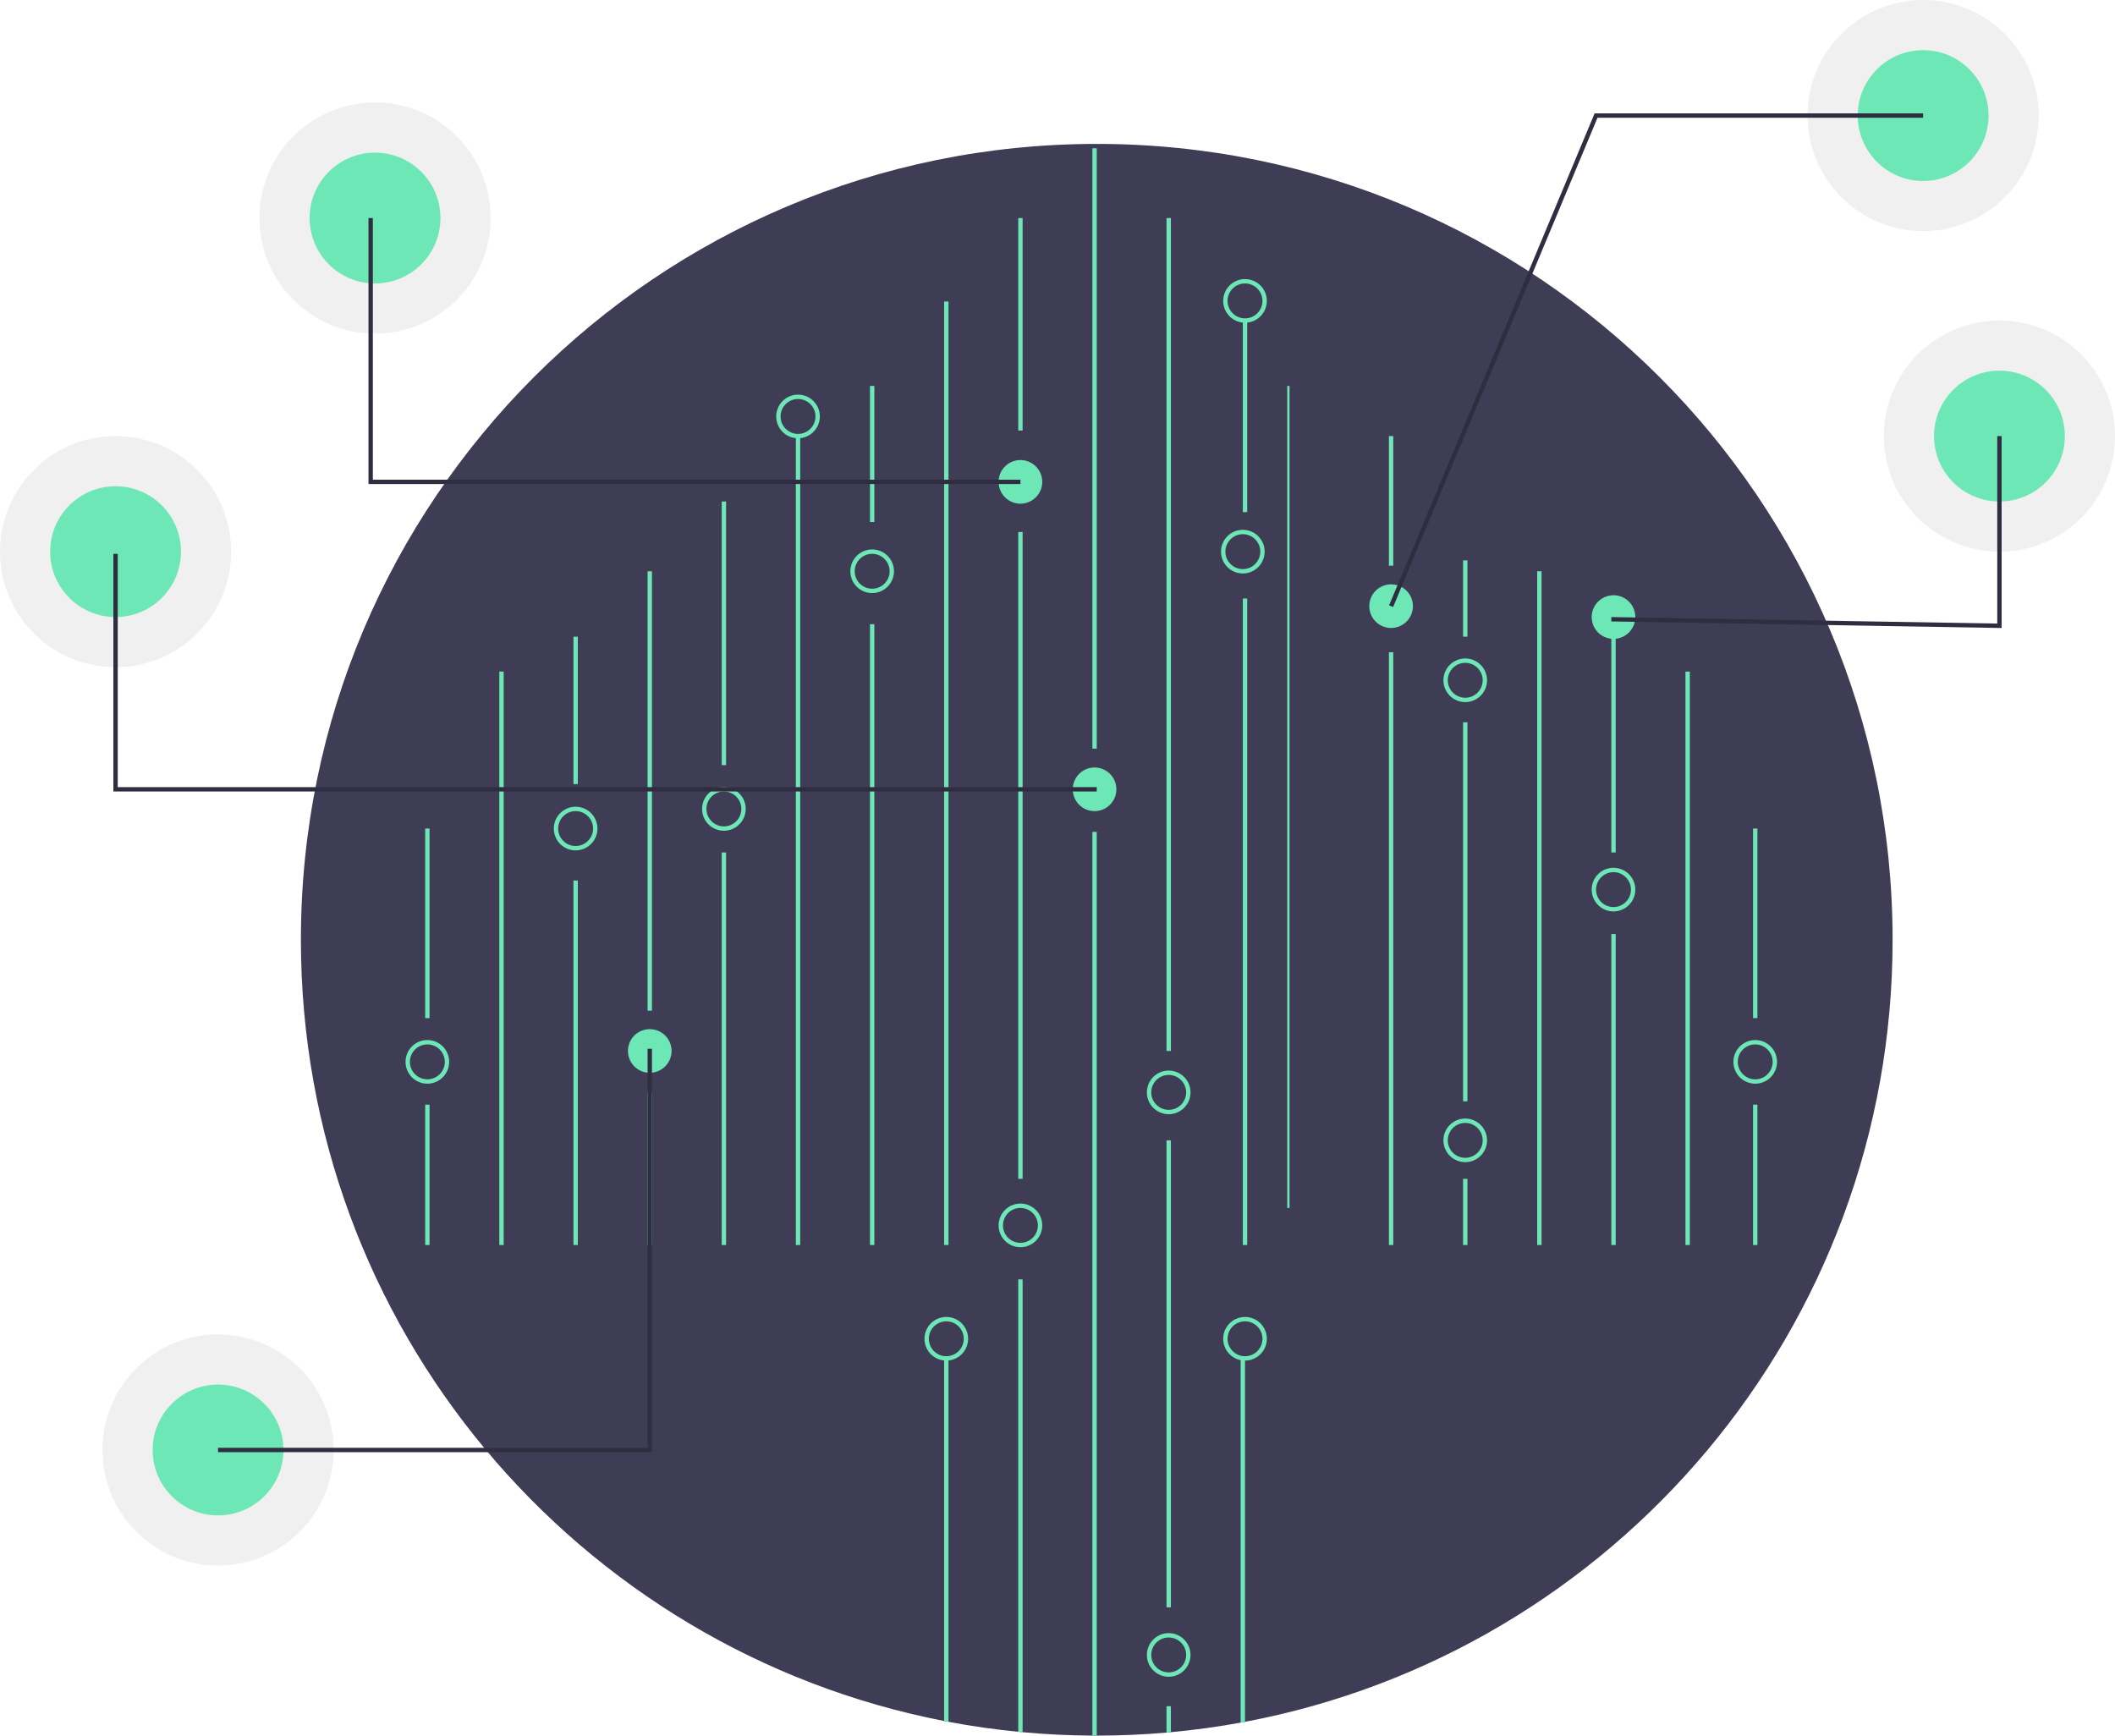 <svg id="f4673761-b724-4a95-a095-d2125482816e" data-name="Layer 1" xmlns="http://www.w3.org/2000/svg" width="970" height="796" viewBox="0 0 970 796"><title>hologram</title><circle cx="917" cy="200" r="53" fill="#ccc" opacity="0.3"/><circle cx="917" cy="200" r="30" fill="#6EE7B7"/><circle cx="882" cy="53" r="53" fill="#ccc" opacity="0.3"/><circle cx="882" cy="53" r="30" fill="#6EE7B7"/><circle cx="53" cy="253" r="53" fill="#ccc" opacity="0.3"/><circle cx="53" cy="253" r="30" fill="#6EE7B7"/><circle cx="100" cy="665" r="53" fill="#ccc" opacity="0.3"/><circle cx="100" cy="665" r="30" fill="#6EE7B7"/><circle cx="172" cy="100" r="53" fill="#ccc" opacity="0.3"/><circle cx="172" cy="100" r="30" fill="#6EE7B7"/><path d="M983,483c0,178.34-127.91,326.81-297,358.67-.66.13-1.33.25-2,.37q-15.765,2.895-32,4.39c-.67.07-1.33.13-2,.18q-15.81,1.38-32,1.39c-.67,0-1.33,0-2-.01q-16.17-.075-32-1.56c-.67-.05-1.33-.12-2-.19q-16.215-1.575-32-4.57c-.67-.12-1.34-.25-2-.38C379.9,808.64,253,660.64,253,483c0-201.58,163.42-365,365-365S983,281.42,983,483Z" transform="translate(-115 -52)" fill="#3f3d56"/><rect x="570" y="274.5" width="2" height="296.5" fill="#6EE7B7"/><rect x="570" y="147.402" width="2" height="87.472" fill="#6EE7B7"/><rect x="433" y="138.275" width="2" height="432.725" fill="#6EE7B7"/><rect x="467" y="100" width="2" height="97.457" fill="#6EE7B7"/><rect x="467" y="244" width="2" height="296.638" fill="#6EE7B7"/><path d="M584,638.75V846.43c-.67-.05-1.33-.12-2-.19V638.75Z" transform="translate(-115 -52)" fill="#6EE7B7"/><rect x="501" y="68" width="2" height="275.347" fill="#6EE7B7"/><path d="M618,433.52V848c-.67,0-1.33,0-2-.01V433.52Z" transform="translate(-115 -52)" fill="#6EE7B7"/><rect x="535" y="100" width="2" height="382" fill="#6EE7B7"/><rect x="535" y="523" width="2" height="214.173" fill="#6EE7B7"/><path d="M652,834.53v11.9c-.67.07-1.33.13-2,.18V834.53Z" transform="translate(-115 -52)" fill="#6EE7B7"/><path d="M686,675V841.67c-.66.13-1.33.25-2,.37V675Z" transform="translate(-115 -52)" fill="#6EE7B7"/><path d="M550,675V841.67c-.67-.12-1.34-.25-2-.38V675Z" transform="translate(-115 -52)" fill="#6EE7B7"/><rect x="399" y="177" width="2" height="62.41" fill="#6EE7B7"/><rect x="399" y="286.275" width="2" height="284.725" fill="#6EE7B7"/><rect x="365" y="200" width="2" height="371" fill="#6EE7B7"/><rect x="331" y="230" width="2" height="120.905" fill="#6EE7B7"/><rect x="331" y="390.968" width="2" height="180.032" fill="#6EE7B7"/><rect x="297" y="262" width="2" height="201.536" fill="#6EE7B7"/><rect x="297" y="501" width="2" height="70" fill="#6EE7B7"/><rect x="263" y="292" width="2" height="67.599" fill="#6EE7B7"/><rect x="263" y="403.819" width="2" height="167.181" fill="#6EE7B7"/><rect x="229" y="308" width="2" height="263" fill="#6EE7B7"/><rect x="195" y="380" width="2" height="86.937" fill="#6EE7B7"/><rect x="195" y="506.622" width="2" height="64.378" fill="#6EE7B7"/><rect x="590.375" y="177" width="1.037" height="377" fill="#6EE7B7"/><rect x="637" y="200" width="2" height="59.441" fill="#6EE7B7"/><rect x="637" y="299.126" width="2" height="271.874" fill="#6EE7B7"/><rect x="671" y="257" width="2" height="35" fill="#6EE7B7"/><rect x="671" y="331.252" width="2" height="173.858" fill="#6EE7B7"/><rect x="671" y="540.638" width="2" height="30.362" fill="#6EE7B7"/><rect x="705" y="262" width="2" height="309" fill="#6EE7B7"/><rect x="739" y="292" width="2" height="98.968" fill="#6EE7B7"/><rect x="739" y="428.386" width="2" height="142.614" fill="#6EE7B7"/><rect x="773" y="308" width="2" height="263" fill="#6EE7B7"/><path d="M549,676a10,10,0,1,1,10-10A10.012,10.012,0,0,1,549,676Zm0-18a8,8,0,1,0,8,8A8.009,8.009,0,0,0,549,658Z" transform="translate(-115 -52)" fill="#6EE7B7"/><path d="M583,624a10,10,0,1,1,10-10A10.012,10.012,0,0,1,583,624Zm0-18a8,8,0,1,0,8,8A8.009,8.009,0,0,0,583,606Z" transform="translate(-115 -52)" fill="#6EE7B7"/><path d="M686,676a10,10,0,1,1,10-10A10.012,10.012,0,0,1,686,676Zm0-18a8,8,0,1,0,8,8A8.009,8.009,0,0,0,686,658Z" transform="translate(-115 -52)" fill="#6EE7B7"/><path d="M651,801a10,10,0,1,0,10,10A10.016,10.016,0,0,0,651,801Zm0,18a8,8,0,1,1,8-8A8.011,8.011,0,0,1,651,819Z" transform="translate(-115 -52)" fill="#6EE7B7"/><path d="M651,563a10,10,0,1,1,10-10A10.012,10.012,0,0,1,651,563Zm0-18a8,8,0,1,0,8,8A8.009,8.009,0,0,0,651,545Z" transform="translate(-115 -52)" fill="#6EE7B7"/><path d="M617,424a10,10,0,1,1,10-10A10.011,10.011,0,0,1,617,424Z" transform="translate(-115 -52)" fill="#6EE7B7"/><path d="M685,315a10,10,0,1,1,10-10A10.011,10.011,0,0,1,685,315Zm0-18a8,8,0,1,0,8,8A8.009,8.009,0,0,0,685,297Z" transform="translate(-115 -52)" fill="#6EE7B7"/><path d="M447,433a10,10,0,1,1,10-10A10.011,10.011,0,0,1,447,433Zm0-18a8,8,0,1,0,8,8A8.009,8.009,0,0,0,447,415Z" transform="translate(-115 -52)" fill="#6EE7B7"/><path d="M379,442a10,10,0,1,1,10-10A10.011,10.011,0,0,1,379,442Zm0-18a8,8,0,1,0,8,8A8.009,8.009,0,0,0,379,424Z" transform="translate(-115 -52)" fill="#6EE7B7"/><path d="M413,544a10,10,0,1,1,10-10A10.011,10.011,0,0,1,413,544Z" transform="translate(-115 -52)" fill="#6EE7B7"/><path d="M686,200a10,10,0,1,1,10-10A10.011,10.011,0,0,1,686,200Zm0-18a8,8,0,1,0,8,8A8.009,8.009,0,0,0,686,182Z" transform="translate(-115 -52)" fill="#6EE7B7"/><path d="M515,324a10,10,0,1,1,10-10A10.011,10.011,0,0,1,515,324Zm0-18a8,8,0,1,0,8,8A8.009,8.009,0,0,0,515,306Z" transform="translate(-115 -52)" fill="#6EE7B7"/><path d="M481,253a10,10,0,1,1,10-10A10.011,10.011,0,0,1,481,253Zm0-18a8,8,0,1,0,8,8A8.009,8.009,0,0,0,481,235Z" transform="translate(-115 -52)" fill="#6EE7B7"/><path d="M311,549a10,10,0,1,1,10-10A10.012,10.012,0,0,1,311,549Zm0-18a8,8,0,1,0,8,8A8.009,8.009,0,0,0,311,531Z" transform="translate(-115 -52)" fill="#6EE7B7"/><rect x="804" y="380" width="2" height="86.937" fill="#6EE7B7"/><rect x="804" y="506.622" width="2" height="64.378" fill="#6EE7B7"/><path d="M920,549a10,10,0,1,1,10-10A10.012,10.012,0,0,1,920,549Zm0-18a8,8,0,1,0,8,8A8.009,8.009,0,0,0,920,531Z" transform="translate(-115 -52)" fill="#6EE7B7"/><path d="M855,470a10,10,0,1,1,10-10A10.011,10.011,0,0,1,855,470Zm0-18a8,8,0,1,0,8,8A8.009,8.009,0,0,0,855,452Z" transform="translate(-115 -52)" fill="#6EE7B7"/><path d="M787,585a10,10,0,1,1,10-10A10.012,10.012,0,0,1,787,585Zm0-18a8,8,0,1,0,8,8A8.009,8.009,0,0,0,787,567Z" transform="translate(-115 -52)" fill="#6EE7B7"/><path d="M583,283a10,10,0,1,1,10-10A10.011,10.011,0,0,1,583,283Z" transform="translate(-115 -52)" fill="#6EE7B7"/><path d="M787,374a10,10,0,1,1,10-10A10.011,10.011,0,0,1,787,374Zm0-18a8,8,0,1,0,8,8A8.009,8.009,0,0,0,787,356Z" transform="translate(-115 -52)" fill="#6EE7B7"/><path d="M855,345a10,10,0,1,1,10-10A10.011,10.011,0,0,1,855,345Z" transform="translate(-115 -52)" fill="#6EE7B7"/><path d="M753,340a10,10,0,1,1,10-10A10.011,10.011,0,0,1,753,340Z" transform="translate(-115 -52)" fill="#6EE7B7"/><polygon points="918 288.017 738.983 285 739.017 283 916 285.983 916 200 918 200 918 288.017" fill="#2f2e41"/><polygon points="638.923 278.386 637.077 277.614 731.334 52 882 52 882 54 732.666 54 638.923 278.386" fill="#2f2e41"/><polygon points="503 363 52 363 52 254 54 254 54 361 503 361 503 363" fill="#2f2e41"/><polygon points="468 222 169 222 169 100 171 100 171 220 468 220 468 222" fill="#2f2e41"/><polygon points="299 666 100 666 100 664 297 664 297 481 299 481 299 666" fill="#2f2e41"/></svg>